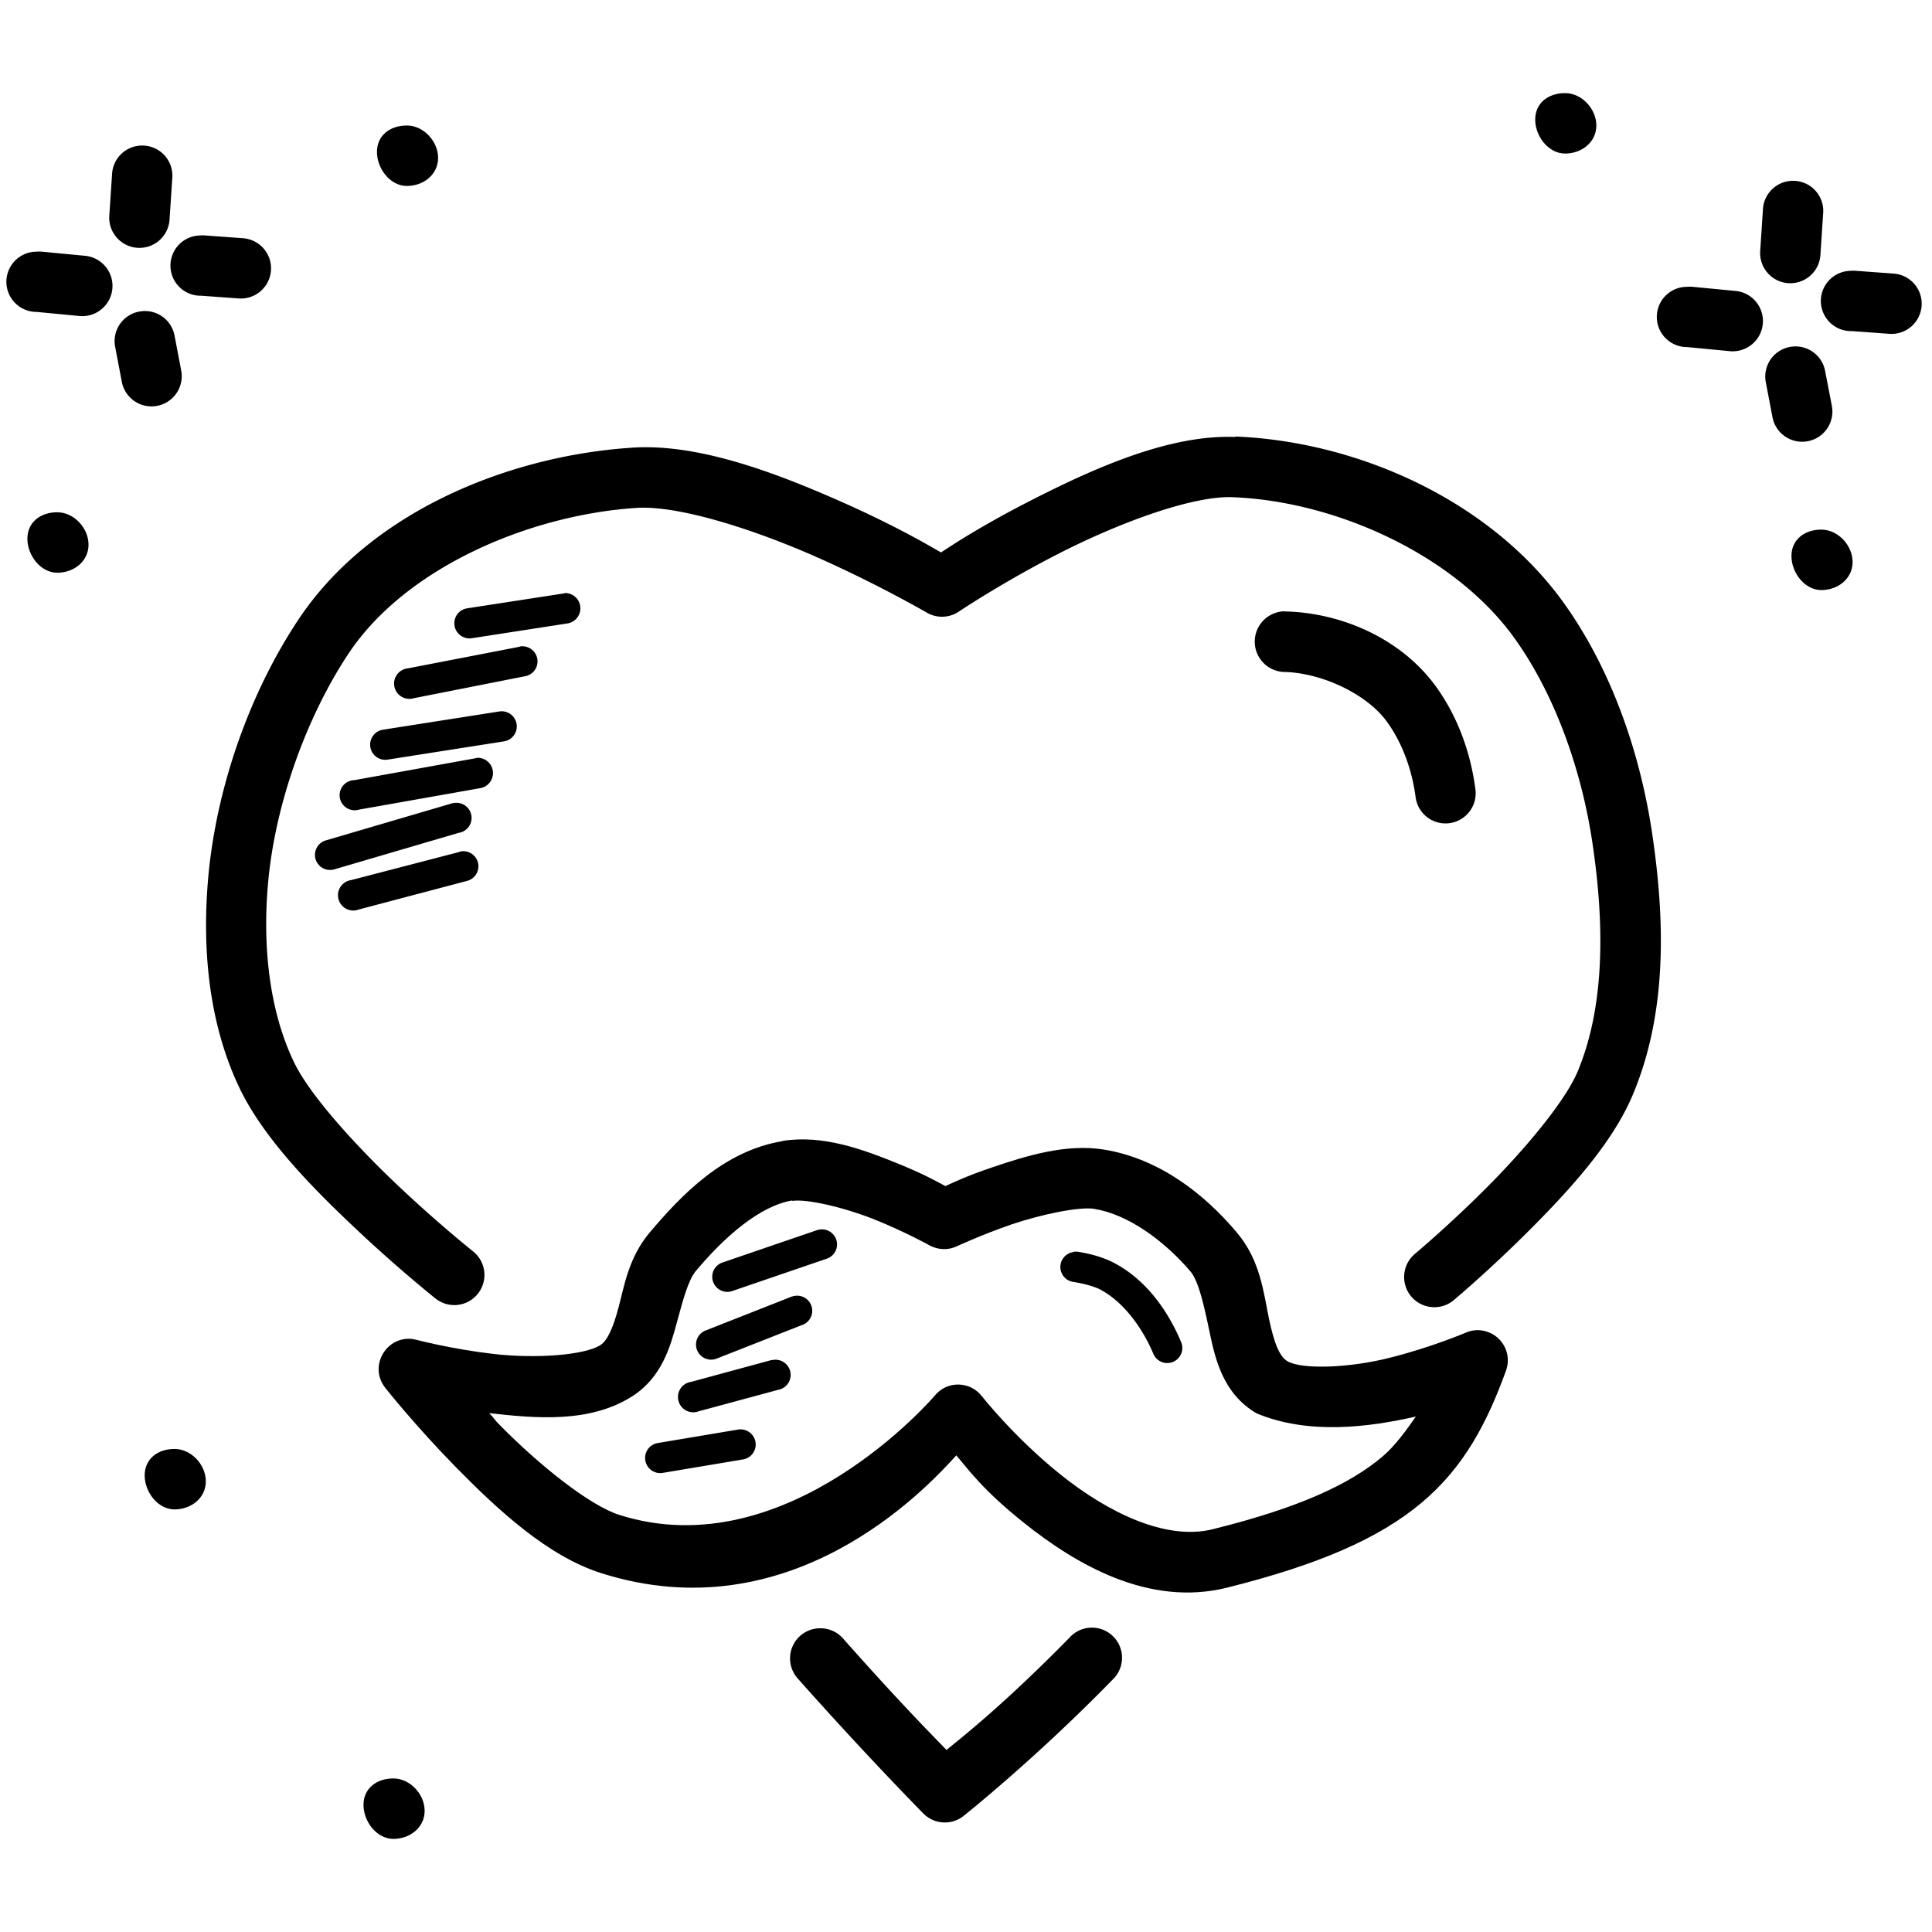 <?xml version="1.0" ?><svg height="32" id="svg8" version="1.1" viewBox="0 0 8.467 8.467" width="32" xmlns="http://www.w3.org/2000/svg" xmlns:cc="http://creativecommons.org/ns#" xmlns:dc="http://purl.org/dc/elements/1.1/" xmlns:inkscape="http://www.inkscape.org/namespaces/inkscape" xmlns:rdf="http://www.w3.org/1999/02/22-rdf-syntax-ns#" xmlns:sodipodi="http://sodipodi.sourceforge.net/DTD/sodipodi-0.dtd" xmlns:svg="http://www.w3.org/2000/svg"><defs id="defs2"/><g id="layer1" transform="translate(0,-288.533)"><g id="g13141" style="display:inline" transform="translate(750.821,33.37)"><path d="m -742.984,255.957 a 0.132,0.132 0 0 0 -0.111,0.125 l -0.012,0.182 a 0.132,0.132 0 1 0 0.264,0.016 l 0.012,-0.182 a 0.132,0.132 0 0 0 -0.152,-0.141 z" id="path13083" style="color:#000000;font-style:normal;font-variant:normal;font-weight:normal;font-stretch:normal;font-size:medium;line-height:normal;font-family:sans-serif;font-variant-ligatures:normal;font-variant-position:normal;font-variant-caps:normal;font-variant-numeric:normal;font-variant-alternates:normal;font-feature-settings:normal;text-indent:0;text-align:start;text-decoration:none;text-decoration-line:none;text-decoration-style:solid;text-decoration-color:#000000;letter-spacing:normal;word-spacing:normal;text-transform:none;writing-mode:lr-tb;direction:ltr;text-orientation:mixed;dominant-baseline:auto;baseline-shift:baseline;text-anchor:start;white-space:normal;shape-padding:0;clip-rule:nonzero;display:inline;overflow:visible;visibility:visible;opacity:1;isolation:auto;mix-blend-mode:normal;color-interpolation:sRGB;color-interpolation-filters:linearRGB;solid-color:#000000;solid-opacity:1;vector-effect:none;fill:#000000;fill-opacity:1;fill-rule:nonzero;stroke:none;stroke-width:0.265px;stroke-linecap:round;stroke-linejoin:round;stroke-miterlimit:4;stroke-dasharray:none;stroke-dashoffset:0;stroke-opacity:1;color-rendering:auto;image-rendering:auto;shape-rendering:auto;text-rendering:auto;enable-background:accumulate"/><path d="m -742.967,256.682 a 0.132,0.132 0 0 0 -0.115,0.158 l 0.029,0.152 a 0.132,0.132 0 1 0 0.26,-0.051 l -0.029,-0.15 a 0.132,0.132 0 0 0 -0.145,-0.109 z" id="path13085" style="color:#000000;font-style:normal;font-variant:normal;font-weight:normal;font-stretch:normal;font-size:medium;line-height:normal;font-family:sans-serif;font-variant-ligatures:normal;font-variant-position:normal;font-variant-caps:normal;font-variant-numeric:normal;font-variant-alternates:normal;font-feature-settings:normal;text-indent:0;text-align:start;text-decoration:none;text-decoration-line:none;text-decoration-style:solid;text-decoration-color:#000000;letter-spacing:normal;word-spacing:normal;text-transform:none;writing-mode:lr-tb;direction:ltr;text-orientation:mixed;dominant-baseline:auto;baseline-shift:baseline;text-anchor:start;white-space:normal;shape-padding:0;clip-rule:nonzero;display:inline;overflow:visible;visibility:visible;opacity:1;isolation:auto;mix-blend-mode:normal;color-interpolation:sRGB;color-interpolation-filters:linearRGB;solid-color:#000000;solid-opacity:1;vector-effect:none;fill:#000000;fill-opacity:1;fill-rule:nonzero;stroke:none;stroke-width:0.265px;stroke-linecap:round;stroke-linejoin:round;stroke-miterlimit:4;stroke-dasharray:none;stroke-dashoffset:0;stroke-opacity:1;color-rendering:auto;image-rendering:auto;shape-rendering:auto;text-rendering:auto;enable-background:accumulate"/><path d="m -743.428,256.42 a 0.132,0.132 0 0 0 0,0.264 l 0.188,0.018 a 0.132,0.132 0 1 0 0.025,-0.264 l -0.188,-0.018 a 0.132,0.132 0 0 0 -0.025,0 z" id="path13087" style="color:#000000;font-style:normal;font-variant:normal;font-weight:normal;font-stretch:normal;font-size:medium;line-height:normal;font-family:sans-serif;font-variant-ligatures:normal;font-variant-position:normal;font-variant-caps:normal;font-variant-numeric:normal;font-variant-alternates:normal;font-feature-settings:normal;text-indent:0;text-align:start;text-decoration:none;text-decoration-line:none;text-decoration-style:solid;text-decoration-color:#000000;letter-spacing:normal;word-spacing:normal;text-transform:none;writing-mode:lr-tb;direction:ltr;text-orientation:mixed;dominant-baseline:auto;baseline-shift:baseline;text-anchor:start;white-space:normal;shape-padding:0;clip-rule:nonzero;display:inline;overflow:visible;visibility:visible;opacity:1;isolation:auto;mix-blend-mode:normal;color-interpolation:sRGB;color-interpolation-filters:linearRGB;solid-color:#000000;solid-opacity:1;vector-effect:none;fill:#000000;fill-opacity:1;fill-rule:nonzero;stroke:none;stroke-width:0.265px;stroke-linecap:round;stroke-linejoin:round;stroke-miterlimit:4;stroke-dasharray:none;stroke-dashoffset:0;stroke-opacity:1;color-rendering:auto;image-rendering:auto;shape-rendering:auto;text-rendering:auto;enable-background:accumulate"/><path d="m -742.713,256.35 a 0.132,0.132 0 0 0 0.008,0.264 l 0.164,0.012 a 0.132,0.132 0 1 0 0.019,-0.264 l -0.164,-0.012 a 0.132,0.132 0 0 0 -0.027,0 z" id="path13089" style="color:#000000;font-style:normal;font-variant:normal;font-weight:normal;font-stretch:normal;font-size:medium;line-height:normal;font-family:sans-serif;font-variant-ligatures:normal;font-variant-position:normal;font-variant-caps:normal;font-variant-numeric:normal;font-variant-alternates:normal;font-feature-settings:normal;text-indent:0;text-align:start;text-decoration:none;text-decoration-line:none;text-decoration-style:solid;text-decoration-color:#000000;letter-spacing:normal;word-spacing:normal;text-transform:none;writing-mode:lr-tb;direction:ltr;text-orientation:mixed;dominant-baseline:auto;baseline-shift:baseline;text-anchor:start;white-space:normal;shape-padding:0;clip-rule:nonzero;display:inline;overflow:visible;visibility:visible;opacity:1;isolation:auto;mix-blend-mode:normal;color-interpolation:sRGB;color-interpolation-filters:linearRGB;solid-color:#000000;solid-opacity:1;vector-effect:none;fill:#000000;fill-opacity:1;fill-rule:nonzero;stroke:none;stroke-width:0.265px;stroke-linecap:round;stroke-linejoin:round;stroke-miterlimit:4;stroke-dasharray:none;stroke-dashoffset:0;stroke-opacity:1;color-rendering:auto;image-rendering:auto;shape-rendering:auto;text-rendering:auto;enable-background:accumulate"/><path d="m -750.205,255.801 a 0.132,0.132 0 0 0 -0.125,0.127 l -0.012,0.18 a 0.132,0.132 0 1 0 0.264,0.018 l 0.012,-0.182 a 0.132,0.132 0 0 0 -0.139,-0.143 z" id="path13091" style="color:#000000;font-style:normal;font-variant:normal;font-weight:normal;font-stretch:normal;font-size:medium;line-height:normal;font-family:sans-serif;font-variant-ligatures:normal;font-variant-position:normal;font-variant-caps:normal;font-variant-numeric:normal;font-variant-alternates:normal;font-feature-settings:normal;text-indent:0;text-align:start;text-decoration:none;text-decoration-line:none;text-decoration-style:solid;text-decoration-color:#000000;letter-spacing:normal;word-spacing:normal;text-transform:none;writing-mode:lr-tb;direction:ltr;text-orientation:mixed;dominant-baseline:auto;baseline-shift:baseline;text-anchor:start;white-space:normal;shape-padding:0;clip-rule:nonzero;display:inline;overflow:visible;visibility:visible;opacity:1;isolation:auto;mix-blend-mode:normal;color-interpolation:sRGB;color-interpolation-filters:linearRGB;solid-color:#000000;solid-opacity:1;vector-effect:none;fill:#000000;fill-opacity:1;fill-rule:nonzero;stroke:none;stroke-width:0.265px;stroke-linecap:round;stroke-linejoin:round;stroke-miterlimit:4;stroke-dasharray:none;stroke-dashoffset:0;stroke-opacity:1;color-rendering:auto;image-rendering:auto;shape-rendering:auto;text-rendering:auto;enable-background:accumulate"/><path d="m -750.201,256.527 a 0.132,0.132 0 0 0 -0.115,0.158 l 0.029,0.152 a 0.132,0.132 0 1 0 0.26,-0.051 l -0.029,-0.152 a 0.132,0.132 0 0 0 -0.145,-0.107 z" id="path13093" style="color:#000000;font-style:normal;font-variant:normal;font-weight:normal;font-stretch:normal;font-size:medium;line-height:normal;font-family:sans-serif;font-variant-ligatures:normal;font-variant-position:normal;font-variant-caps:normal;font-variant-numeric:normal;font-variant-alternates:normal;font-feature-settings:normal;text-indent:0;text-align:start;text-decoration:none;text-decoration-line:none;text-decoration-style:solid;text-decoration-color:#000000;letter-spacing:normal;word-spacing:normal;text-transform:none;writing-mode:lr-tb;direction:ltr;text-orientation:mixed;dominant-baseline:auto;baseline-shift:baseline;text-anchor:start;white-space:normal;shape-padding:0;clip-rule:nonzero;display:inline;overflow:visible;visibility:visible;opacity:1;isolation:auto;mix-blend-mode:normal;color-interpolation:sRGB;color-interpolation-filters:linearRGB;solid-color:#000000;solid-opacity:1;vector-effect:none;fill:#000000;fill-opacity:1;fill-rule:nonzero;stroke:none;stroke-width:0.265px;stroke-linecap:round;stroke-linejoin:round;stroke-miterlimit:4;stroke-dasharray:none;stroke-dashoffset:0;stroke-opacity:1;color-rendering:auto;image-rendering:auto;shape-rendering:auto;text-rendering:auto;enable-background:accumulate"/><path d="m -750.662,256.266 a 0.132,0.132 0 0 0 0.002,0.264 l 0.188,0.018 a 0.132,0.132 0 1 0 0.023,-0.264 l -0.188,-0.018 a 0.132,0.132 0 0 0 -0.025,0 z" id="path13095" style="color:#000000;font-style:normal;font-variant:normal;font-weight:normal;font-stretch:normal;font-size:medium;line-height:normal;font-family:sans-serif;font-variant-ligatures:normal;font-variant-position:normal;font-variant-caps:normal;font-variant-numeric:normal;font-variant-alternates:normal;font-feature-settings:normal;text-indent:0;text-align:start;text-decoration:none;text-decoration-line:none;text-decoration-style:solid;text-decoration-color:#000000;letter-spacing:normal;word-spacing:normal;text-transform:none;writing-mode:lr-tb;direction:ltr;text-orientation:mixed;dominant-baseline:auto;baseline-shift:baseline;text-anchor:start;white-space:normal;shape-padding:0;clip-rule:nonzero;display:inline;overflow:visible;visibility:visible;opacity:1;isolation:auto;mix-blend-mode:normal;color-interpolation:sRGB;color-interpolation-filters:linearRGB;solid-color:#000000;solid-opacity:1;vector-effect:none;fill:#000000;fill-opacity:1;fill-rule:nonzero;stroke:none;stroke-width:0.265px;stroke-linecap:round;stroke-linejoin:round;stroke-miterlimit:4;stroke-dasharray:none;stroke-dashoffset:0;stroke-opacity:1;color-rendering:auto;image-rendering:auto;shape-rendering:auto;text-rendering:auto;enable-background:accumulate"/><path d="m -749.945,256.195 a 0.132,0.132 0 0 0 0.006,0.264 l 0.164,0.012 a 0.132,0.132 0 1 0 0.019,-0.264 l -0.164,-0.012 a 0.132,0.132 0 0 0 -0.025,0 z" id="path13097" style="color:#000000;font-style:normal;font-variant:normal;font-weight:normal;font-stretch:normal;font-size:medium;line-height:normal;font-family:sans-serif;font-variant-ligatures:normal;font-variant-position:normal;font-variant-caps:normal;font-variant-numeric:normal;font-variant-alternates:normal;font-feature-settings:normal;text-indent:0;text-align:start;text-decoration:none;text-decoration-line:none;text-decoration-style:solid;text-decoration-color:#000000;letter-spacing:normal;word-spacing:normal;text-transform:none;writing-mode:lr-tb;direction:ltr;text-orientation:mixed;dominant-baseline:auto;baseline-shift:baseline;text-anchor:start;white-space:normal;shape-padding:0;clip-rule:nonzero;display:inline;overflow:visible;visibility:visible;opacity:1;isolation:auto;mix-blend-mode:normal;color-interpolation:sRGB;color-interpolation-filters:linearRGB;solid-color:#000000;solid-opacity:1;vector-effect:none;fill:#000000;fill-opacity:1;fill-rule:nonzero;stroke:none;stroke-width:0.265px;stroke-linecap:round;stroke-linejoin:round;stroke-miterlimit:4;stroke-dasharray:none;stroke-dashoffset:0;stroke-opacity:1;color-rendering:auto;image-rendering:auto;shape-rendering:auto;text-rendering:auto;enable-background:accumulate"/><path d="m -742.702,257.626 c 0,0.073 -0.064,0.123 -0.137,0.123 -0.073,0 -0.131,-0.076 -0.131,-0.149 0,-0.073 0.058,-0.116 0.131,-0.116 0.073,0 0.137,0.069 0.137,0.142 z" id="path13099" style="opacity:1;fill:#000000;fill-opacity:1;stroke:none;stroke-width:0.132;stroke-linecap:round;stroke-linejoin:round;stroke-miterlimit:4;stroke-dasharray:none;stroke-opacity:1"/><path d="m -750.433,257.55 c 0,0.073 -0.064,0.123 -0.137,0.123 -0.073,0 -0.131,-0.076 -0.131,-0.149 0,-0.073 0.058,-0.116 0.131,-0.116 0.073,0 0.137,0.069 0.137,0.142 z" id="path13101" style="opacity:1;fill:#000000;fill-opacity:1;stroke:none;stroke-width:0.132;stroke-linecap:round;stroke-linejoin:round;stroke-miterlimit:4;stroke-dasharray:none;stroke-opacity:1"/><path d="m -748.901,255.855 c 0,0.073 -0.064,0.123 -0.137,0.123 -0.073,0 -0.131,-0.076 -0.131,-0.149 0,-0.073 0.058,-0.116 0.131,-0.116 0.073,0 0.137,0.069 0.137,0.142 z" id="path13103" style="opacity:1;fill:#000000;fill-opacity:1;stroke:none;stroke-width:0.132;stroke-linecap:round;stroke-linejoin:round;stroke-miterlimit:4;stroke-dasharray:none;stroke-opacity:1"/><path d="m -745.408,257.078 c -0.285,-0.011 -0.609,0.133 -0.879,0.27 -0.231,0.117 -0.361,0.204 -0.41,0.236 -0.051,-0.029 -0.193,-0.114 -0.439,-0.223 -0.285,-0.126 -0.626,-0.256 -0.916,-0.236 -0.545,0.036 -1.15,0.283 -1.463,0.756 -0.205,0.309 -0.351,0.71 -0.391,1.102 -0.031,0.311 -0.007,0.652 0.135,0.949 0.104,0.217 0.315,0.433 0.504,0.611 0.188,0.178 0.355,0.311 0.355,0.311 a 0.132,0.132 0 1 0 0.164,-0.207 c 0,0 -0.157,-0.125 -0.336,-0.295 -0.179,-0.17 -0.38,-0.39 -0.449,-0.535 -0.113,-0.236 -0.139,-0.53 -0.111,-0.807 0.035,-0.343 0.172,-0.714 0.35,-0.982 0.247,-0.373 0.784,-0.607 1.26,-0.639 0.186,-0.013 0.52,0.095 0.791,0.215 0.271,0.12 0.484,0.244 0.484,0.244 a 0.132,0.132 0 0 0 0.139,-0.004 c 0,0 0.198,-0.133 0.453,-0.262 0.255,-0.129 0.572,-0.247 0.748,-0.24 0.46,0.018 0.978,0.258 1.236,0.619 0.179,0.25 0.295,0.582 0.342,0.904 0.05,0.341 0.056,0.702 -0.066,0.994 -0.057,0.135 -0.238,0.348 -0.402,0.512 -0.164,0.164 -0.311,0.287 -0.311,0.287 a 0.132,0.132 0 1 0 0.17,0.203 c 0,0 0.154,-0.129 0.328,-0.303 0.174,-0.174 0.368,-0.384 0.457,-0.598 0.153,-0.364 0.139,-0.771 0.086,-1.135 -0.052,-0.356 -0.177,-0.724 -0.389,-1.02 -0.321,-0.447 -0.899,-0.707 -1.439,-0.729 z" id="path13105" style="color:#000000;font-style:normal;font-variant:normal;font-weight:normal;font-stretch:normal;font-size:medium;line-height:normal;font-family:sans-serif;font-variant-ligatures:normal;font-variant-position:normal;font-variant-caps:normal;font-variant-numeric:normal;font-variant-alternates:normal;font-feature-settings:normal;text-indent:0;text-align:start;text-decoration:none;text-decoration-line:none;text-decoration-style:solid;text-decoration-color:#000000;letter-spacing:normal;word-spacing:normal;text-transform:none;writing-mode:lr-tb;direction:ltr;text-orientation:mixed;dominant-baseline:auto;baseline-shift:baseline;text-anchor:start;white-space:normal;shape-padding:0;clip-rule:nonzero;display:inline;overflow:visible;visibility:visible;opacity:1;isolation:auto;mix-blend-mode:normal;color-interpolation:sRGB;color-interpolation-filters:linearRGB;solid-color:#000000;solid-opacity:1;vector-effect:none;fill:#000000;fill-opacity:1;fill-rule:nonzero;stroke:none;stroke-width:0.265px;stroke-linecap:round;stroke-linejoin:round;stroke-miterlimit:4;stroke-dasharray:none;stroke-dashoffset:0;stroke-opacity:1;color-rendering:auto;image-rendering:auto;shape-rendering:auto;text-rendering:auto;enable-background:accumulate"/><path d="m -747.232,262.299 a 0.132,0.132 0 0 0 -0.092,0.221 c 0.299,0.337 0.549,0.59 0.549,0.59 a 0.132,0.132 0 0 0 0.176,0.012 c 0,0 0.313,-0.248 0.654,-0.598 a 0.132,0.132 0 1 0 -0.189,-0.184 c -0.282,0.288 -0.47,0.436 -0.539,0.492 -0.061,-0.063 -0.206,-0.209 -0.453,-0.488 a 0.132,0.132 0 0 0 -0.105,-0.045 z" id="path13107" style="color:#000000;font-style:normal;font-variant:normal;font-weight:normal;font-stretch:normal;font-size:medium;line-height:normal;font-family:sans-serif;font-variant-ligatures:normal;font-variant-position:normal;font-variant-caps:normal;font-variant-numeric:normal;font-variant-alternates:normal;font-feature-settings:normal;text-indent:0;text-align:start;text-decoration:none;text-decoration-line:none;text-decoration-style:solid;text-decoration-color:#000000;letter-spacing:normal;word-spacing:normal;text-transform:none;writing-mode:lr-tb;direction:ltr;text-orientation:mixed;dominant-baseline:auto;baseline-shift:baseline;text-anchor:start;white-space:normal;shape-padding:0;clip-rule:nonzero;display:inline;overflow:visible;visibility:visible;opacity:1;isolation:auto;mix-blend-mode:normal;color-interpolation:sRGB;color-interpolation-filters:linearRGB;solid-color:#000000;solid-opacity:1;vector-effect:none;fill:#000000;fill-opacity:1;fill-rule:nonzero;stroke:none;stroke-width:0.265px;stroke-linecap:round;stroke-linejoin:round;stroke-miterlimit:4;stroke-dasharray:none;stroke-dashoffset:0;stroke-opacity:1;color-rendering:auto;image-rendering:auto;shape-rendering:auto;text-rendering:auto;enable-background:accumulate"/><path d="m -748.805,258.895 a 0.066,0.066 0 0 0 -0.004,0.002 l -0.473,0.123 a 0.067,0.067 0 1 0 0.033,0.129 l 0.473,-0.125 a 0.066,0.066 0 0 0 -0.029,-0.129 z" id="path13109" style="color:#000000;font-style:normal;font-variant:normal;font-weight:normal;font-stretch:normal;font-size:medium;line-height:normal;font-family:sans-serif;font-variant-ligatures:normal;font-variant-position:normal;font-variant-caps:normal;font-variant-numeric:normal;font-variant-alternates:normal;font-feature-settings:normal;text-indent:0;text-align:start;text-decoration:none;text-decoration-line:none;text-decoration-style:solid;text-decoration-color:#000000;letter-spacing:normal;word-spacing:normal;text-transform:none;writing-mode:lr-tb;direction:ltr;text-orientation:mixed;dominant-baseline:auto;baseline-shift:baseline;text-anchor:start;white-space:normal;shape-padding:0;clip-rule:nonzero;display:inline;overflow:visible;visibility:visible;opacity:1;isolation:auto;mix-blend-mode:normal;color-interpolation:sRGB;color-interpolation-filters:linearRGB;solid-color:#000000;solid-opacity:1;vector-effect:none;fill:#000000;fill-opacity:1;fill-rule:nonzero;stroke:none;stroke-width:0.132;stroke-linecap:round;stroke-linejoin:round;stroke-miterlimit:4;stroke-dasharray:none;stroke-dashoffset:0;stroke-opacity:1;color-rendering:auto;image-rendering:auto;shape-rendering:auto;text-rendering:auto;enable-background:accumulate"/><path d="m -748.83,258.682 a 0.066,0.066 0 0 0 -0.018,0.004 l -0.545,0.16 a 0.066,0.066 0 1 0 0.037,0.127 l 0.545,-0.16 a 0.066,0.066 0 0 0 -0.019,-0.131 z" id="path13111" style="color:#000000;font-style:normal;font-variant:normal;font-weight:normal;font-stretch:normal;font-size:medium;line-height:normal;font-family:sans-serif;font-variant-ligatures:normal;font-variant-position:normal;font-variant-caps:normal;font-variant-numeric:normal;font-variant-alternates:normal;font-feature-settings:normal;text-indent:0;text-align:start;text-decoration:none;text-decoration-line:none;text-decoration-style:solid;text-decoration-color:#000000;letter-spacing:normal;word-spacing:normal;text-transform:none;writing-mode:lr-tb;direction:ltr;text-orientation:mixed;dominant-baseline:auto;baseline-shift:baseline;text-anchor:start;white-space:normal;shape-padding:0;clip-rule:nonzero;display:inline;overflow:visible;visibility:visible;opacity:1;isolation:auto;mix-blend-mode:normal;color-interpolation:sRGB;color-interpolation-filters:linearRGB;solid-color:#000000;solid-opacity:1;vector-effect:none;fill:#000000;fill-opacity:1;fill-rule:nonzero;stroke:none;stroke-width:0.132;stroke-linecap:round;stroke-linejoin:round;stroke-miterlimit:4;stroke-dasharray:none;stroke-dashoffset:0;stroke-opacity:1;color-rendering:auto;image-rendering:auto;shape-rendering:auto;text-rendering:auto;enable-background:accumulate"/><path d="m -748.727,258.484 a 0.066,0.066 0 0 0 -0.01,0.002 l -0.531,0.096 a 0.066,0.066 0 1 0 0.021,0.129 l 0.531,-0.094 a 0.067,0.067 0 0 0 -0.012,-0.133 z" id="path13113" style="color:#000000;font-style:normal;font-variant:normal;font-weight:normal;font-stretch:normal;font-size:medium;line-height:normal;font-family:sans-serif;font-variant-ligatures:normal;font-variant-position:normal;font-variant-caps:normal;font-variant-numeric:normal;font-variant-alternates:normal;font-feature-settings:normal;text-indent:0;text-align:start;text-decoration:none;text-decoration-line:none;text-decoration-style:solid;text-decoration-color:#000000;letter-spacing:normal;word-spacing:normal;text-transform:none;writing-mode:lr-tb;direction:ltr;text-orientation:mixed;dominant-baseline:auto;baseline-shift:baseline;text-anchor:start;white-space:normal;shape-padding:0;clip-rule:nonzero;display:inline;overflow:visible;visibility:visible;opacity:1;isolation:auto;mix-blend-mode:normal;color-interpolation:sRGB;color-interpolation-filters:linearRGB;solid-color:#000000;solid-opacity:1;vector-effect:none;fill:#000000;fill-opacity:1;fill-rule:nonzero;stroke:none;stroke-width:0.132;stroke-linecap:round;stroke-linejoin:round;stroke-miterlimit:4;stroke-dasharray:none;stroke-dashoffset:0;stroke-opacity:1;color-rendering:auto;image-rendering:auto;shape-rendering:auto;text-rendering:auto;enable-background:accumulate"/><path d="m -748.633,258.281 -0.51,0.08 a 0.066,0.066 0 1 0 0.021,0.131 l 0.51,-0.08 a 0.066,0.066 0 1 0 -0.021,-0.131 z" id="path13115" style="color:#000000;font-style:normal;font-variant:normal;font-weight:normal;font-stretch:normal;font-size:medium;line-height:normal;font-family:sans-serif;font-variant-ligatures:normal;font-variant-position:normal;font-variant-caps:normal;font-variant-numeric:normal;font-variant-alternates:normal;font-feature-settings:normal;text-indent:0;text-align:start;text-decoration:none;text-decoration-line:none;text-decoration-style:solid;text-decoration-color:#000000;letter-spacing:normal;word-spacing:normal;text-transform:none;writing-mode:lr-tb;direction:ltr;text-orientation:mixed;dominant-baseline:auto;baseline-shift:baseline;text-anchor:start;white-space:normal;shape-padding:0;clip-rule:nonzero;display:inline;overflow:visible;visibility:visible;opacity:1;isolation:auto;mix-blend-mode:normal;color-interpolation:sRGB;color-interpolation-filters:linearRGB;solid-color:#000000;solid-opacity:1;vector-effect:none;fill:#000000;fill-opacity:1;fill-rule:nonzero;stroke:none;stroke-width:0.132;stroke-linecap:round;stroke-linejoin:round;stroke-miterlimit:4;stroke-dasharray:none;stroke-dashoffset:0;stroke-opacity:1;color-rendering:auto;image-rendering:auto;shape-rendering:auto;text-rendering:auto;enable-background:accumulate"/><path d="m -748.541,257.996 a 0.066,0.066 0 0 0 -0.006,0.002 l -0.486,0.094 a 0.067,0.067 0 1 0 0.025,0.131 l 0.486,-0.096 a 0.066,0.066 0 0 0 -0.019,-0.131 z" id="path13117" style="color:#000000;font-style:normal;font-variant:normal;font-weight:normal;font-stretch:normal;font-size:medium;line-height:normal;font-family:sans-serif;font-variant-ligatures:normal;font-variant-position:normal;font-variant-caps:normal;font-variant-numeric:normal;font-variant-alternates:normal;font-feature-settings:normal;text-indent:0;text-align:start;text-decoration:none;text-decoration-line:none;text-decoration-style:solid;text-decoration-color:#000000;letter-spacing:normal;word-spacing:normal;text-transform:none;writing-mode:lr-tb;direction:ltr;text-orientation:mixed;dominant-baseline:auto;baseline-shift:baseline;text-anchor:start;white-space:normal;shape-padding:0;clip-rule:nonzero;display:inline;overflow:visible;visibility:visible;opacity:1;isolation:auto;mix-blend-mode:normal;color-interpolation:sRGB;color-interpolation-filters:linearRGB;solid-color:#000000;solid-opacity:1;vector-effect:none;fill:#000000;fill-opacity:1;fill-rule:nonzero;stroke:none;stroke-width:0.132;stroke-linecap:round;stroke-linejoin:round;stroke-miterlimit:4;stroke-dasharray:none;stroke-dashoffset:0;stroke-opacity:1;color-rendering:auto;image-rendering:auto;shape-rendering:auto;text-rendering:auto;enable-background:accumulate"/><path d="m -748.342,257.762 a 0.066,0.066 0 0 0 -0.01,0.002 l -0.422,0.065 a 0.066,0.066 0 1 0 0.021,0.131 l 0.42,-0.065 a 0.067,0.067 0 0 0 -0.01,-0.133 z" id="path13119" style="color:#000000;font-style:normal;font-variant:normal;font-weight:normal;font-stretch:normal;font-size:medium;line-height:normal;font-family:sans-serif;font-variant-ligatures:normal;font-variant-position:normal;font-variant-caps:normal;font-variant-numeric:normal;font-variant-alternates:normal;font-feature-settings:normal;text-indent:0;text-align:start;text-decoration:none;text-decoration-line:none;text-decoration-style:solid;text-decoration-color:#000000;letter-spacing:normal;word-spacing:normal;text-transform:none;writing-mode:lr-tb;direction:ltr;text-orientation:mixed;dominant-baseline:auto;baseline-shift:baseline;text-anchor:start;white-space:normal;shape-padding:0;clip-rule:nonzero;display:inline;overflow:visible;visibility:visible;opacity:1;isolation:auto;mix-blend-mode:normal;color-interpolation:sRGB;color-interpolation-filters:linearRGB;solid-color:#000000;solid-opacity:1;vector-effect:none;fill:#000000;fill-opacity:1;fill-rule:nonzero;stroke:none;stroke-width:0.132;stroke-linecap:round;stroke-linejoin:round;stroke-miterlimit:4;stroke-dasharray:none;stroke-dashoffset:0;stroke-opacity:1;color-rendering:auto;image-rendering:auto;shape-rendering:auto;text-rendering:auto;enable-background:accumulate"/><path d="m -745.191,257.842 a 0.133,0.133 0 0 0 0.004,0.266 c 0.164,0.006 0.358,0.098 0.445,0.219 0.065,0.09 0.109,0.207 0.125,0.33 a 0.132,0.132 0 1 0 0.262,-0.035 c -0.021,-0.161 -0.077,-0.317 -0.172,-0.449 -0.15,-0.208 -0.406,-0.321 -0.65,-0.33 a 0.132,0.132 0 0 0 -0.014,0 z" id="path13121" style="color:#000000;font-style:normal;font-variant:normal;font-weight:normal;font-stretch:normal;font-size:medium;line-height:normal;font-family:sans-serif;font-variant-ligatures:normal;font-variant-position:normal;font-variant-caps:normal;font-variant-numeric:normal;font-variant-alternates:normal;font-feature-settings:normal;text-indent:0;text-align:start;text-decoration:none;text-decoration-line:none;text-decoration-style:solid;text-decoration-color:#000000;letter-spacing:normal;word-spacing:normal;text-transform:none;writing-mode:lr-tb;direction:ltr;text-orientation:mixed;dominant-baseline:auto;baseline-shift:baseline;text-anchor:start;white-space:normal;shape-padding:0;clip-rule:nonzero;display:inline;overflow:visible;visibility:visible;opacity:1;isolation:auto;mix-blend-mode:normal;color-interpolation:sRGB;color-interpolation-filters:linearRGB;solid-color:#000000;solid-opacity:1;vector-effect:none;fill:#000000;fill-opacity:1;fill-rule:nonzero;stroke:none;stroke-width:0.265px;stroke-linecap:round;stroke-linejoin:round;stroke-miterlimit:4;stroke-dasharray:none;stroke-dashoffset:0;stroke-opacity:1;color-rendering:auto;image-rendering:auto;shape-rendering:auto;text-rendering:auto;enable-background:accumulate"/><path d="m -748.96,263.099 c 0,0.073 -0.064,0.123 -0.137,0.123 -0.073,0 -0.131,-0.076 -0.131,-0.149 0,-0.073 0.058,-0.116 0.131,-0.116 0.073,0 0.137,0.069 0.137,0.142 z" id="path13123" style="opacity:1;fill:#000000;fill-opacity:1;stroke:none;stroke-width:0.132;stroke-linecap:round;stroke-linejoin:round;stroke-miterlimit:4;stroke-dasharray:none;stroke-opacity:1"/><path d="m -749.919,261.655 c 0,0.073 -0.064,0.123 -0.137,0.123 -0.073,0 -0.131,-0.076 -0.131,-0.149 0,-0.073 0.058,-0.116 0.131,-0.116 0.073,0 0.137,0.069 0.137,0.142 z" id="path13125" style="opacity:1;fill:#000000;fill-opacity:1;stroke:none;stroke-width:0.132;stroke-linecap:round;stroke-linejoin:round;stroke-miterlimit:4;stroke-dasharray:none;stroke-opacity:1"/><path d="m -743.825,255.713 c 0,0.073 -0.064,0.123 -0.137,0.123 -0.073,0 -0.131,-0.076 -0.131,-0.149 0,-0.073 0.058,-0.116 0.131,-0.116 0.073,0 0.137,0.069 0.137,0.142 z" id="path13127" style="opacity:1;fill:#000000;fill-opacity:1;stroke:none;stroke-width:0.132;stroke-linecap:round;stroke-linejoin:round;stroke-miterlimit:4;stroke-dasharray:none;stroke-opacity:1"/><path d="m -747.391,260.164 c -0.258,0.042 -0.444,0.236 -0.584,0.402 -0.091,0.109 -0.11,0.232 -0.135,0.326 -0.025,0.094 -0.05,0.147 -0.08,0.166 -0.069,0.044 -0.281,0.06 -0.465,0.039 -0.184,-0.021 -0.34,-0.062 -0.34,-0.062 -0.123,-0.033 -0.217,0.111 -0.137,0.211 0,0 0.132,0.167 0.312,0.35 0.18,0.183 0.399,0.387 0.633,0.461 0.826,0.263 1.416,-0.359 1.557,-0.516 0.055,0.065 0.118,0.153 0.293,0.293 0.232,0.186 0.551,0.372 0.893,0.287 0.4,-0.1 0.666,-0.215 0.854,-0.373 0.188,-0.158 0.288,-0.355 0.369,-0.578 0.005,-0.014 0.008,-0.03 0.008,-0.045 -2e-5,-0.096 -0.098,-0.16 -0.186,-0.121 0,0 -0.15,0.064 -0.33,0.109 -0.18,0.046 -0.387,0.052 -0.449,0.016 -0.035,-0.02 -0.059,-0.078 -0.082,-0.188 -0.023,-0.11 -0.037,-0.255 -0.141,-0.377 -0.143,-0.17 -0.341,-0.324 -0.582,-0.363 -0.167,-0.027 -0.342,0.028 -0.49,0.078 -0.115,0.039 -0.167,0.065 -0.205,0.082 -0.037,-0.02 -0.093,-0.052 -0.211,-0.1 -0.151,-0.061 -0.326,-0.126 -0.502,-0.098 z m 0.043,0.262 c 0.06,-0.01 0.227,0.028 0.361,0.082 0.134,0.054 0.24,0.113 0.24,0.113 0.037,0.02 0.081,0.022 0.119,0.004 0,0 0.107,-0.05 0.24,-0.096 0.133,-0.045 0.3,-0.079 0.363,-0.068 0.148,0.024 0.306,0.139 0.422,0.275 0.034,0.041 0.057,0.14 0.082,0.26 0.025,0.12 0.059,0.275 0.207,0.361 0.23,0.096 0.496,0.06 0.698,0.014 -0.039,0.056 -0.091,0.129 -0.147,0.176 -0.142,0.12 -0.364,0.224 -0.744,0.318 -0.206,0.051 -0.46,-0.075 -0.664,-0.238 -0.204,-0.163 -0.346,-0.344 -0.346,-0.344 -0.052,-0.068 -0.153,-0.07 -0.207,-0.004 0,0 -0.645,0.758 -1.383,0.523 -0.132,-0.042 -0.354,-0.221 -0.523,-0.393 -0.027,-0.027 -0.022,-0.027 -0.047,-0.053 0.203,0.023 0.441,0.045 0.627,-0.074 0.129,-0.082 0.167,-0.218 0.195,-0.322 0.028,-0.104 0.051,-0.187 0.082,-0.225 0.126,-0.151 0.281,-0.287 0.424,-0.311 z" id="path13129" style="color:#000000;font-style:normal;font-variant:normal;font-weight:normal;font-stretch:normal;font-size:medium;line-height:normal;font-family:sans-serif;font-variant-ligatures:normal;font-variant-position:normal;font-variant-caps:normal;font-variant-numeric:normal;font-variant-alternates:normal;font-feature-settings:normal;text-indent:0;text-align:start;text-decoration:none;text-decoration-line:none;text-decoration-style:solid;text-decoration-color:#000000;letter-spacing:normal;word-spacing:normal;text-transform:none;writing-mode:lr-tb;direction:ltr;text-orientation:mixed;dominant-baseline:auto;baseline-shift:baseline;text-anchor:start;white-space:normal;shape-padding:0;clip-rule:nonzero;display:inline;overflow:visible;visibility:visible;opacity:1;isolation:auto;mix-blend-mode:normal;color-interpolation:sRGB;color-interpolation-filters:linearRGB;solid-color:#000000;solid-opacity:1;vector-effect:none;fill:#000000;fill-opacity:1;fill-rule:nonzero;stroke:none;stroke-width:0.265;stroke-linecap:round;stroke-linejoin:round;stroke-miterlimit:4;stroke-dasharray:none;stroke-dashoffset:0;stroke-opacity:1;color-rendering:auto;image-rendering:auto;shape-rendering:auto;text-rendering:auto;enable-background:accumulate"/><path d="m -746.115,260.65 a 0.066,0.066 0 0 0 -0.002,0.131 c 0.049,0.008 0.092,0.02 0.117,0.033 0.103,0.054 0.186,0.169 0.234,0.283 a 0.066,0.066 0 1 0 0.121,-0.053 c -0.057,-0.135 -0.151,-0.271 -0.293,-0.346 -0.048,-0.025 -0.102,-0.04 -0.158,-0.049 a 0.066,0.066 0 0 0 -0.019,0 z" id="path13131" style="color:#000000;font-style:normal;font-variant:normal;font-weight:normal;font-stretch:normal;font-size:medium;line-height:normal;font-family:sans-serif;font-variant-ligatures:normal;font-variant-position:normal;font-variant-caps:normal;font-variant-numeric:normal;font-variant-alternates:normal;font-feature-settings:normal;text-indent:0;text-align:start;text-decoration:none;text-decoration-line:none;text-decoration-style:solid;text-decoration-color:#000000;letter-spacing:normal;word-spacing:normal;text-transform:none;writing-mode:lr-tb;direction:ltr;text-orientation:mixed;dominant-baseline:auto;baseline-shift:baseline;text-anchor:start;white-space:normal;shape-padding:0;clip-rule:nonzero;display:inline;overflow:visible;visibility:visible;opacity:1;isolation:auto;mix-blend-mode:normal;color-interpolation:sRGB;color-interpolation-filters:linearRGB;solid-color:#000000;solid-opacity:1;vector-effect:none;fill:#000000;fill-opacity:1;fill-rule:nonzero;stroke:none;stroke-width:0.132;stroke-linecap:round;stroke-linejoin:round;stroke-miterlimit:4;stroke-dasharray:none;stroke-dashoffset:0;stroke-opacity:1;color-rendering:auto;image-rendering:auto;shape-rendering:auto;text-rendering:auto;enable-background:accumulate"/><path d="m -747.225,260.551 a 0.066,0.066 0 0 0 -0.018,0.004 l -0.412,0.141 a 0.066,0.066 0 1 0 0.043,0.125 l 0.412,-0.141 a 0.066,0.066 0 0 0 -0.025,-0.129 z" id="path13133" style="color:#000000;font-style:normal;font-variant:normal;font-weight:normal;font-stretch:normal;font-size:medium;line-height:normal;font-family:sans-serif;font-variant-ligatures:normal;font-variant-position:normal;font-variant-caps:normal;font-variant-numeric:normal;font-variant-alternates:normal;font-feature-settings:normal;text-indent:0;text-align:start;text-decoration:none;text-decoration-line:none;text-decoration-style:solid;text-decoration-color:#000000;letter-spacing:normal;word-spacing:normal;text-transform:none;writing-mode:lr-tb;direction:ltr;text-orientation:mixed;dominant-baseline:auto;baseline-shift:baseline;text-anchor:start;white-space:normal;shape-padding:0;clip-rule:nonzero;display:inline;overflow:visible;visibility:visible;opacity:1;isolation:auto;mix-blend-mode:normal;color-interpolation:sRGB;color-interpolation-filters:linearRGB;solid-color:#000000;solid-opacity:1;vector-effect:none;fill:#000000;fill-opacity:1;fill-rule:nonzero;stroke:none;stroke-width:0.132;stroke-linecap:round;stroke-linejoin:round;stroke-miterlimit:4;stroke-dasharray:none;stroke-dashoffset:0;stroke-opacity:1;color-rendering:auto;image-rendering:auto;shape-rendering:auto;text-rendering:auto;enable-background:accumulate"/><path d="m -747.346,260.844 a 0.066,0.066 0 0 0 -0.012,0.004 l -0.371,0.146 a 0.066,0.066 0 1 0 0.049,0.123 l 0.371,-0.146 a 0.066,0.066 0 0 0 -0.037,-0.127 z" id="path13135" style="color:#000000;font-style:normal;font-variant:normal;font-weight:normal;font-stretch:normal;font-size:medium;line-height:normal;font-family:sans-serif;font-variant-ligatures:normal;font-variant-position:normal;font-variant-caps:normal;font-variant-numeric:normal;font-variant-alternates:normal;font-feature-settings:normal;text-indent:0;text-align:start;text-decoration:none;text-decoration-line:none;text-decoration-style:solid;text-decoration-color:#000000;letter-spacing:normal;word-spacing:normal;text-transform:none;writing-mode:lr-tb;direction:ltr;text-orientation:mixed;dominant-baseline:auto;baseline-shift:baseline;text-anchor:start;white-space:normal;shape-padding:0;clip-rule:nonzero;display:inline;overflow:visible;visibility:visible;opacity:1;isolation:auto;mix-blend-mode:normal;color-interpolation:sRGB;color-interpolation-filters:linearRGB;solid-color:#000000;solid-opacity:1;vector-effect:none;fill:#000000;fill-opacity:1;fill-rule:nonzero;stroke:none;stroke-width:0.132;stroke-linecap:round;stroke-linejoin:round;stroke-miterlimit:4;stroke-dasharray:none;stroke-dashoffset:0;stroke-opacity:1;color-rendering:auto;image-rendering:auto;shape-rendering:auto;text-rendering:auto;enable-background:accumulate"/><path d="m -747.434,261.123 a 0.066,0.066 0 0 0 -0.012,0.002 l -0.346,0.094 a 0.067,0.067 0 1 0 0.033,0.129 l 0.348,-0.094 a 0.066,0.066 0 0 0 -0.023,-0.131 z" id="path13137" style="color:#000000;font-style:normal;font-variant:normal;font-weight:normal;font-stretch:normal;font-size:medium;line-height:normal;font-family:sans-serif;font-variant-ligatures:normal;font-variant-position:normal;font-variant-caps:normal;font-variant-numeric:normal;font-variant-alternates:normal;font-feature-settings:normal;text-indent:0;text-align:start;text-decoration:none;text-decoration-line:none;text-decoration-style:solid;text-decoration-color:#000000;letter-spacing:normal;word-spacing:normal;text-transform:none;writing-mode:lr-tb;direction:ltr;text-orientation:mixed;dominant-baseline:auto;baseline-shift:baseline;text-anchor:start;white-space:normal;shape-padding:0;clip-rule:nonzero;display:inline;overflow:visible;visibility:visible;opacity:1;isolation:auto;mix-blend-mode:normal;color-interpolation:sRGB;color-interpolation-filters:linearRGB;solid-color:#000000;solid-opacity:1;vector-effect:none;fill:#000000;fill-opacity:1;fill-rule:nonzero;stroke:none;stroke-width:0.132;stroke-linecap:round;stroke-linejoin:round;stroke-miterlimit:4;stroke-dasharray:none;stroke-dashoffset:0;stroke-opacity:1;color-rendering:auto;image-rendering:auto;shape-rendering:auto;text-rendering:auto;enable-background:accumulate"/><path d="m -747.586,261.428 -0.352,0.059 a 0.066,0.066 0 1 0 0.021,0.131 l 0.352,-0.059 a 0.066,0.066 0 1 0 -0.021,-0.131 z" id="path13139" style="color:#000000;font-style:normal;font-variant:normal;font-weight:normal;font-stretch:normal;font-size:medium;line-height:normal;font-family:sans-serif;font-variant-ligatures:normal;font-variant-position:normal;font-variant-caps:normal;font-variant-numeric:normal;font-variant-alternates:normal;font-feature-settings:normal;text-indent:0;text-align:start;text-decoration:none;text-decoration-line:none;text-decoration-style:solid;text-decoration-color:#000000;letter-spacing:normal;word-spacing:normal;text-transform:none;writing-mode:lr-tb;direction:ltr;text-orientation:mixed;dominant-baseline:auto;baseline-shift:baseline;text-anchor:start;white-space:normal;shape-padding:0;clip-rule:nonzero;display:inline;overflow:visible;visibility:visible;opacity:1;isolation:auto;mix-blend-mode:normal;color-interpolation:sRGB;color-interpolation-filters:linearRGB;solid-color:#000000;solid-opacity:1;vector-effect:none;fill:#000000;fill-opacity:1;fill-rule:nonzero;stroke:none;stroke-width:0.132;stroke-linecap:round;stroke-linejoin:round;stroke-miterlimit:4;stroke-dasharray:none;stroke-dashoffset:0;stroke-opacity:1;color-rendering:auto;image-rendering:auto;shape-rendering:auto;text-rendering:auto;enable-background:accumulate"/></g></g></svg>